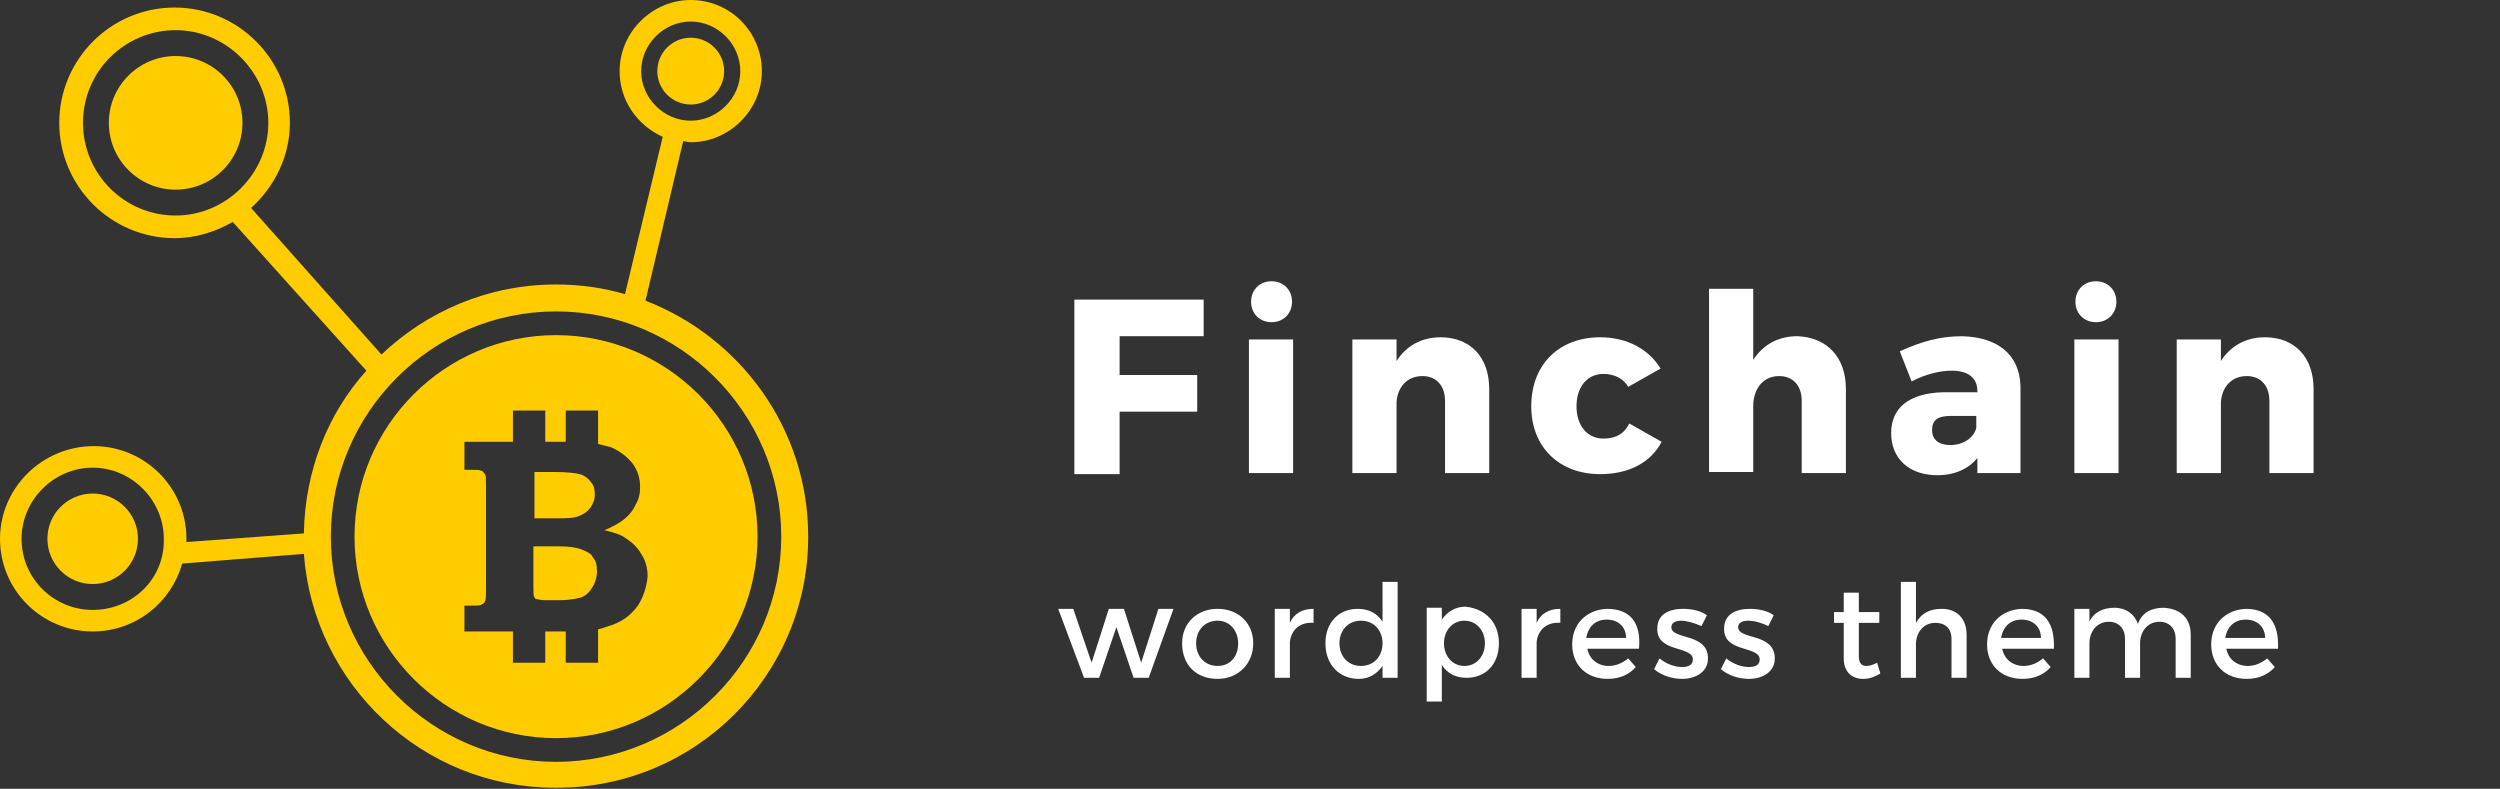 <?xml version="1.0" encoding="utf-8"?>
<!-- Generator: Adobe Illustrator 21.1.0, SVG Export Plug-In . SVG Version: 6.00 Build 0)  -->
<svg version="1.1" xmlns="http://www.w3.org/2000/svg" xmlns:xlink="http://www.w3.org/1999/xlink" x="0px" y="0px"
	 viewBox="0 0 232 73.2" enable-background="new 0 0 232 73.2" xml:space="preserve">
<rect x="0" y="0" width="232" height="73.2" fill="#333333" stroke="none"/>
<g id="Слой_1">
	<g>
		<circle fill="#FFCC00" cx="16.3" cy="11.4" r="6.2"/>
		<path fill="#FFCC00" d="M59.9,27.9l3.5-14.8c0.2,0,0.4,0.1,0.7,0.1c3.6,0,6.6-3,6.6-6.6S67.8,0,64.1,0c-3.6,0-6.6,3-6.6,6.6
			c0,2.7,1.6,5,4,6.1l-3.5,14.6c-2-0.6-4.2-0.9-6.4-0.9c-6.3,0-12,2.5-16.2,6.5L23.3,19.3c2.2-2,3.6-4.8,3.6-7.9
			c0-5.9-4.8-10.7-10.7-10.7c-5.9,0-10.7,4.8-10.7,10.7c0,5.9,4.8,10.7,10.7,10.7c2,0,3.8-0.6,5.4-1.5L34,34.4
			c-3.6,4-5.7,9.3-5.8,15.1l-10.9,0.8c0-0.1,0-0.2,0-0.3c0-4.8-3.9-8.6-8.6-8.6C3.9,41.4,0,45.3,0,50c0,4.8,3.9,8.6,8.6,8.6
			c4,0,7.3-2.7,8.3-6.3l11.3-0.9c0.9,12.1,11,21.7,23.3,21.7C64.5,73.2,75,62.7,75,49.8C75,39.8,68.7,31.3,59.9,27.9z M59.5,6.6
			c0-2.5,2.1-4.6,4.6-4.6s4.6,2.1,4.6,4.6s-2.1,4.6-4.6,4.6S59.5,9.1,59.5,6.6z M16.3,20c-4.8,0-8.6-3.9-8.6-8.6
			c0-4.8,3.9-8.6,8.6-8.6s8.6,3.9,8.6,8.6S21,20,16.3,20z M8.6,56.6C5,56.6,2,53.7,2,50c0-3.6,3-6.6,6.6-6.6s6.6,3,6.6,6.6
			C15.3,53.7,12.3,56.6,8.6,56.6z M51.6,70.7c-11.5,0-20.9-9.4-20.9-20.9c0-11.5,9.4-20.9,20.9-20.9c11.5,0,20.9,9.4,20.9,20.9
			C72.5,61.3,63.1,70.7,51.6,70.7z"/>
		<circle fill="#FFCC00" cx="64.1" cy="6.6" r="3.1"/>
		<path fill="#FFCC00" d="M54,51c-0.5-0.2-1.2-0.3-2.2-0.3h-2.3v3.8c0,0.5,0,0.9,0.1,0.9c0,0.1,0.1,0.2,0.2,0.2
			c0.1,0,0.4,0.1,0.8,0.1h1.3c0.7,0,1.4-0.1,1.8-0.2c0.5-0.1,0.9-0.4,1.2-0.9c0.3-0.4,0.5-1,0.5-1.6c0-0.5-0.1-1-0.4-1.3
			C54.9,51.4,54.5,51.2,54,51z"/>
		<path fill="#FFCC00" d="M51.6,31.1c-10.3,0-18.7,8.4-18.7,18.7c0,10.3,8.4,18.7,18.7,18.7c10.3,0,18.7-8.4,18.7-18.7
			C70.3,39.5,61.9,31.1,51.6,31.1z M59.2,56.2c-0.6,0.8-1.3,1.4-2.4,1.8c-0.4,0.1-0.8,0.3-1.3,0.4v3.1h-3v-2.9c-0.1,0-0.1,0-0.2,0
			h-1.7v2.9h-3v-2.9h-4.5v-2.4h0.7c0.5,0,0.8,0,0.9-0.1c0.2-0.1,0.3-0.2,0.3-0.3c0.1-0.1,0.1-0.5,0.1-1v-9.8c0-0.5,0-0.9-0.1-1
			c-0.1-0.1-0.2-0.3-0.3-0.3c-0.2-0.1-0.5-0.1-0.9-0.1h-0.7V41h4.5v-2.9h3V41h1.9v-2.9h3v3.1c0.4,0.1,0.8,0.2,1.2,0.3
			c0.9,0.4,1.5,0.9,2,1.5c0.5,0.7,0.7,1.4,0.7,2.2c0,0.6-0.1,1.1-0.4,1.6c-0.2,0.5-0.6,1-1.1,1.4c-0.5,0.4-1.1,0.7-1.8,1
			c0.8,0.2,1.5,0.4,1.9,0.7c0.6,0.4,1.1,0.8,1.5,1.5c0.4,0.6,0.6,1.3,0.6,2.1C60,54.5,59.7,55.4,59.2,56.2z"/>
		<path fill="#FFCC00" d="M53.7,47.9c0.5-0.2,0.8-0.4,1.1-0.8c0.2-0.3,0.4-0.7,0.4-1.2c0-0.5-0.1-0.9-0.4-1.2
			c-0.2-0.3-0.6-0.6-1-0.7c-0.4-0.1-1.2-0.2-2.3-0.2h-1.9v4.3h1.9C52.5,48.1,53.2,48.1,53.7,47.9z"/>
		<circle fill="#FFCC00" cx="8.6" cy="50" r="4.2"/>
	</g>
</g>
<g id="Слой_2">
	<g>
		<path fill="#FFFFFF" d="M111.7,27.8l0,3.4h-7.8v3.6h7.2v3.4h-7.2v5.8h-4.2V27.8H111.7z"/>
		<path fill="#FFFFFF" d="M120,31.5v12.4h-4.1V31.5H120z M119.9,28c0,1.1-0.8,1.9-1.9,1.9c-1.1,0-1.9-0.8-1.9-1.9
			c0-1.1,0.8-1.9,1.9-1.9C119.1,26.1,119.9,26.9,119.9,28z"/>
		<path fill="#FFFFFF" d="M138.2,36.1v7.8h-4.1v-6.7c0-1.4-0.8-2.3-2.1-2.3c-1.4,0-2.3,1-2.4,2.4v6.6h-4.1V31.5h4.1v2
			c0.9-1.4,2.3-2.2,4.1-2.2C136.4,31.3,138.2,33.1,138.2,36.1z"/>
		<path fill="#FFFFFF" d="M148.8,34.7c-1.5,0-2.5,1.2-2.5,3c0,1.8,1,3,2.5,3c1.1,0,1.9-0.4,2.4-1.4l3,1.7c-1,1.9-3,3-5.7,3
			c-3.8,0-6.4-2.5-6.4-6.3c0-3.9,2.6-6.4,6.4-6.4c2.5,0,4.5,1.1,5.6,2.9l-3,1.7C150.7,35.2,149.9,34.7,148.8,34.7z"/>
		<path fill="#FFFFFF" d="M171.3,36.1v7.8h-4.1v-6.7c0-1.4-0.8-2.3-2.1-2.3c-1.5,0-2.4,1.2-2.4,2.8v6.1h-4.1V26.8h4.1v6.6
			c0.9-1.4,2.3-2.2,4.1-2.2C169.5,31.3,171.3,33.1,171.3,36.1z"/>
		<path fill="#FFFFFF" d="M187.5,35.8v8.1h-4v-1.4c-0.8,1-2.1,1.6-3.7,1.6c-2.7,0-4.3-1.6-4.3-3.9c0-2.4,1.7-3.7,4.8-3.8h3.2v-0.1
			c0-1.2-0.8-1.9-2.4-1.9c-1,0-2.4,0.3-3.7,1l-1.1-2.8c2-0.9,3.7-1.4,5.8-1.4C185.4,31.3,187.4,32.9,187.5,35.8z M183.4,39.7v-1.1
			H181c-1.2,0-1.7,0.4-1.7,1.3c0,0.9,0.6,1.4,1.7,1.4C182.2,41.3,183.2,40.6,183.4,39.7z"/>
		<path fill="#FFFFFF" d="M196.6,31.5v12.4h-4.1V31.5H196.6z M196.4,28c0,1.1-0.8,1.9-1.9,1.9s-1.9-0.8-1.9-1.9
			c0-1.1,0.8-1.9,1.9-1.9S196.4,26.9,196.4,28z"/>
		<path fill="#FFFFFF" d="M214.7,36.1v7.8h-4.1v-6.7c0-1.4-0.8-2.3-2.1-2.3c-1.4,0-2.3,1-2.4,2.4v6.6H202V31.5h4.1v2
			c0.9-1.4,2.3-2.2,4.1-2.2C212.9,31.3,214.7,33.1,214.7,36.1z"/>
		<path fill="#FFFFFF" d="M99.6,56.5l1.7,5l1.6-5h1.4l1.6,5l1.6-5h1.4l-2.3,6.4h-1.4l-1.6-4.7l-1.6,4.7h-1.4l-2.4-6.4H99.6z"/>
		<path fill="#FFFFFF" d="M116.3,59.7c0,1.9-1.4,3.3-3.3,3.3c-2,0-3.3-1.3-3.3-3.3c0-1.9,1.4-3.2,3.3-3.2
			C114.9,56.5,116.3,57.8,116.3,59.7z M111,59.7c0,1.2,0.8,2.1,2,2.1c1.1,0,1.9-0.8,1.9-2.1c0-1.2-0.8-2.1-1.9-2.1
			C111.8,57.6,111,58.5,111,59.7z"/>
		<path fill="#FFFFFF" d="M121.9,56.5v1.3c-1.3-0.1-2.1,0.7-2.2,1.8v3.3h-1.4v-6.4h1.4v1.3C120.1,56.9,120.9,56.5,121.9,56.5z"/>
		<path fill="#FFFFFF" d="M129.7,54v8.9h-1.4v-1.1c-0.5,0.7-1.2,1.2-2.2,1.2c-1.8,0-3.1-1.3-3.1-3.3c0-1.9,1.2-3.2,3-3.2
			c1,0,1.8,0.4,2.3,1.2V54H129.7z M128.3,59.7c0-1.2-0.8-2.1-2-2.1c-1.2,0-2,0.9-2,2.1c0,1.2,0.8,2.1,2,2.1
			C127.5,61.8,128.3,60.9,128.3,59.7z"/>
		<path fill="#FFFFFF" d="M139.1,59.7c0,1.9-1.2,3.2-3,3.2c-1,0-1.8-0.4-2.3-1.2v3.4h-1.4v-8.7h1.4v1.1c0.5-0.7,1.2-1.2,2.2-1.2
			C137.9,56.5,139.1,57.8,139.1,59.7z M137.8,59.7c0-1.2-0.8-2.1-1.9-2.1c-1.1,0-1.9,0.9-1.9,2.1c0,1.2,0.8,2.1,1.9,2.1
			C137,61.8,137.8,60.9,137.8,59.7z"/>
		<path fill="#FFFFFF" d="M144.8,56.5v1.3c-1.3-0.1-2.1,0.7-2.2,1.8v3.3h-1.4v-6.4h1.4v1.3C143,56.9,143.8,56.5,144.8,56.5z"/>
		<path fill="#FFFFFF" d="M152.1,60.2h-4.8c0.2,1,1,1.6,2,1.6c0.7,0,1.3-0.3,1.8-0.7l0.7,0.8c-0.6,0.7-1.5,1.1-2.6,1.1
			c-2,0-3.3-1.3-3.3-3.2c0-1.9,1.3-3.2,3.2-3.3C151.4,56.5,152.3,57.9,152.1,60.2z M150.9,59.2c0-1-0.7-1.7-1.8-1.7
			c-1,0-1.7,0.6-1.9,1.7H150.9z"/>
		<path fill="#FFFFFF" d="M156,57.6c-0.5,0-0.9,0.2-0.9,0.6c0,1.2,3.4,0.5,3.4,2.9c0,1.3-1.2,1.9-2.4,1.9c-0.9,0-1.9-0.3-2.6-0.9
			l0.5-1c0.6,0.5,1.4,0.8,2.1,0.8c0.6,0,1-0.2,1-0.7c0-1.3-3.4-0.6-3.3-2.9c0-1.3,1.1-1.8,2.4-1.8c0.8,0,1.7,0.2,2.2,0.6l-0.5,1
			C157.2,57.8,156.5,57.6,156,57.6z"/>
		<path fill="#FFFFFF" d="M162.2,57.6c-0.5,0-0.9,0.2-0.9,0.6c0,1.2,3.4,0.5,3.4,2.9c0,1.3-1.2,1.9-2.4,1.9c-0.9,0-1.9-0.3-2.6-0.9
			l0.5-1c0.6,0.5,1.4,0.8,2.1,0.8c0.6,0,1-0.2,1-0.7c0-1.3-3.4-0.6-3.3-2.9c0-1.3,1.1-1.8,2.4-1.8c0.8,0,1.7,0.2,2.2,0.6l-0.5,1
			C163.5,57.8,162.8,57.6,162.2,57.6z"/>
		<path fill="#FFFFFF" d="M174.5,62.5c-0.5,0.3-1,0.5-1.6,0.5c-1,0-1.8-0.6-1.8-1.9v-3.3h-0.9v-1h0.9V55h1.4v1.8h1.9v1h-1.9v3.1
			c0,0.7,0.3,0.9,0.7,0.9c0.3,0,0.6-0.1,1-0.3L174.5,62.5z"/>
		<path fill="#FFFFFF" d="M182.5,58.9v4h-1.4v-3.6c0-1-0.6-1.5-1.5-1.5c-1.1,0-1.8,0.9-1.8,2v3.1h-1.4V54h1.4v3.8
			c0.5-0.9,1.3-1.3,2.4-1.3C181.6,56.5,182.5,57.4,182.5,58.9z"/>
		<path fill="#FFFFFF" d="M190.6,60.2h-4.8c0.2,1,1,1.6,2,1.6c0.7,0,1.3-0.3,1.8-0.7l0.7,0.8c-0.6,0.7-1.5,1.1-2.6,1.1
			c-2,0-3.3-1.3-3.3-3.2c0-1.9,1.3-3.2,3.2-3.3C189.8,56.5,190.7,57.9,190.6,60.2z M189.4,59.2c0-1-0.7-1.7-1.8-1.7
			c-1,0-1.7,0.6-1.9,1.7H189.4z"/>
		<path fill="#FFFFFF" d="M203.3,58.9v4h-1.4v-3.6c0-1-0.6-1.6-1.5-1.6c-1.1,0-1.8,0.9-1.8,2v3.2h-1.4v-3.6c0-1-0.6-1.6-1.5-1.6
			c-1.1,0-1.8,0.9-1.8,2v3.2h-1.4v-6.4h1.4v1.2c0.4-0.9,1.3-1.3,2.3-1.3c1.1,0,1.9,0.6,2.2,1.5c0.4-1.1,1.3-1.5,2.4-1.5
			C202.4,56.5,203.3,57.4,203.3,58.9z"/>
		<path fill="#FFFFFF" d="M211.4,60.2h-4.8c0.2,1,1,1.6,2,1.6c0.7,0,1.3-0.3,1.8-0.7l0.7,0.8c-0.6,0.7-1.5,1.1-2.6,1.1
			c-2,0-3.3-1.3-3.3-3.2c0-1.9,1.3-3.2,3.2-3.3C210.6,56.5,211.5,57.9,211.4,60.2z M210.2,59.2c0-1-0.7-1.7-1.8-1.7
			c-1,0-1.7,0.6-1.9,1.7H210.2z"/>
	</g>
</g>
</svg>
